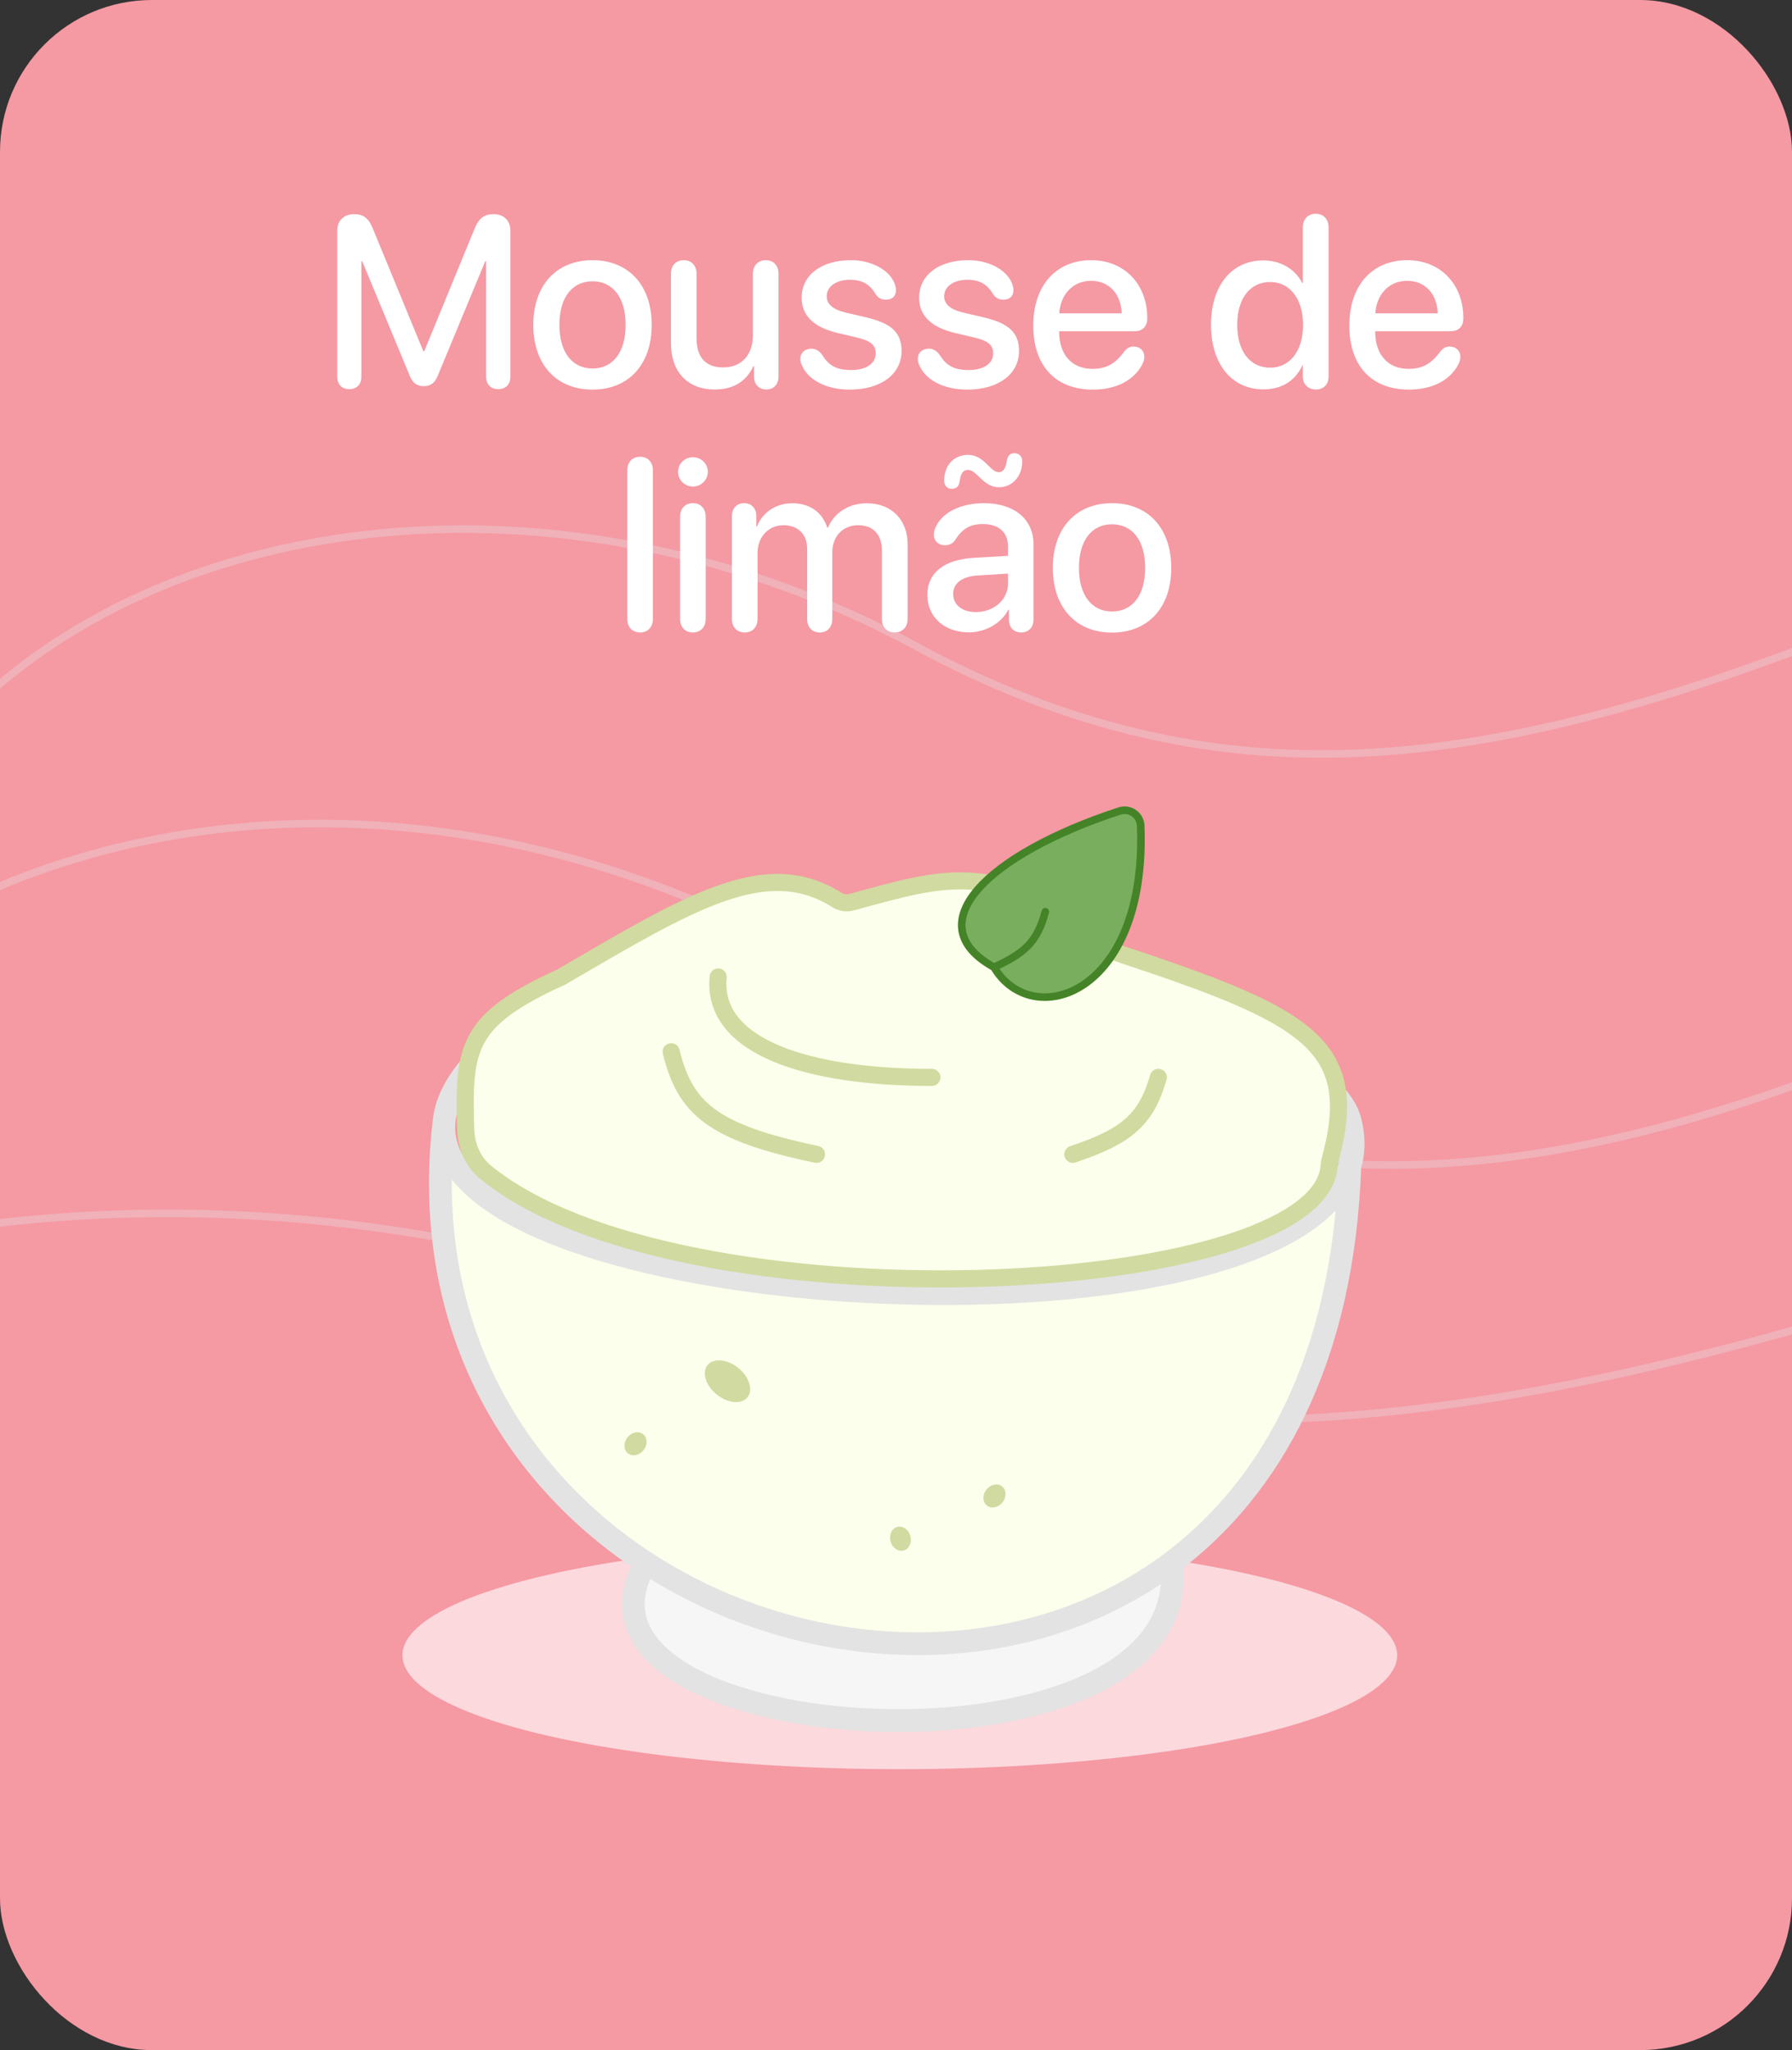 <svg width="236" height="270" viewBox="0 0 236 270" fill="none" xmlns="http://www.w3.org/2000/svg">
<rect x="0" y="0" width="236" height="270" fill="#333333" stroke="none"/>
<g clip-path="url(#clip0_570_21374)">
<rect width="236" height="270" rx="20" fill="#F599A3"/>
<path d="M-1.277 91.154C26.971 66.126 77.769 61.103 122.525 86.129C161.997 106.555 196.93 101.955 248.461 81.018" stroke="#F0B1B8"/>
<path d="M-33.28 139.596C1.257 102.848 63.623 95.934 118.759 133.425C167.376 164.055 210.256 157.604 273.419 127.147" stroke="#F0B1B8"/>
<path d="M-62.588 182.665C-25.521 157.007 40.672 150.875 98.648 174.94C149.8 194.518 195.333 189.154 262.665 167.083" stroke="#F0B1B8"/>
<path d="M46 51.25C45 51.25 44.406 50.625 44.406 49.578V30.422C44.406 29.062 45.266 28.203 46.656 28.203C47.844 28.203 48.547 28.734 49.078 30.047L55.75 46.25H55.875L62.531 30.047C63.062 28.75 63.781 28.203 65 28.203C66.359 28.203 67.219 29.047 67.219 30.422V49.578C67.219 50.625 66.609 51.25 65.625 51.25C64.625 51.25 64.016 50.625 64.016 49.578V34.406H63.906L57.625 49.547C57.25 50.453 56.688 50.859 55.812 50.859C54.938 50.859 54.359 50.453 54 49.578L47.703 34.406H47.594V49.578C47.594 50.625 47 51.25 46 51.25ZM78.031 51.312C73.328 51.312 70.234 48.078 70.234 42.781C70.234 37.5 73.344 34.266 78.031 34.266C82.719 34.266 85.828 37.5 85.828 42.781C85.828 48.078 82.734 51.312 78.031 51.312ZM78.031 48.531C80.688 48.531 82.391 46.438 82.391 42.781C82.391 39.141 80.672 37.047 78.031 37.047C75.391 37.047 73.672 39.141 73.672 42.781C73.672 46.438 75.391 48.531 78.031 48.531ZM94.125 51.297C90.547 51.297 88.359 48.969 88.359 45.203V36.062C88.359 34.938 89.047 34.266 90.047 34.266C91.031 34.266 91.734 34.938 91.734 36.062V44.547C91.734 47.047 92.922 48.391 95.25 48.391C97.688 48.391 99.156 46.703 99.156 44.141V36.062C99.156 34.938 99.859 34.266 100.844 34.266C101.844 34.266 102.531 34.938 102.531 36.062V49.578C102.531 50.625 101.891 51.297 100.922 51.297C99.953 51.297 99.297 50.625 99.297 49.594V48.219H99.219C98.312 50.188 96.641 51.297 94.125 51.297ZM111.938 51.312C108.703 51.312 106.328 49.984 105.547 47.969C105.438 47.719 105.406 47.484 105.406 47.266C105.406 46.422 106.016 45.922 106.859 45.922C107.422 45.922 107.906 46.188 108.328 46.812C109.172 48.141 110.156 48.734 112.109 48.734C114.031 48.734 115.328 47.906 115.328 46.547C115.328 45.469 114.688 44.891 112.922 44.469L110.328 43.859C107.141 43.109 105.578 41.547 105.578 39.203C105.578 36.234 108.156 34.266 112.062 34.266C115.031 34.266 117.469 35.781 117.938 37.719C117.969 37.906 118 38.062 118 38.219C118 38.969 117.531 39.469 116.688 39.469C116.141 39.469 115.656 39.281 115.328 38.75C114.594 37.5 113.594 36.844 111.938 36.844C110.125 36.844 108.875 37.734 108.875 39.016C108.875 40.047 109.672 40.766 111.406 41.172L113.953 41.766C117.406 42.562 118.734 43.797 118.734 46.234C118.734 49.281 116 51.312 111.938 51.312ZM127.406 51.312C124.172 51.312 121.797 49.984 121.016 47.969C120.906 47.719 120.875 47.484 120.875 47.266C120.875 46.422 121.484 45.922 122.328 45.922C122.891 45.922 123.375 46.188 123.797 46.812C124.641 48.141 125.625 48.734 127.578 48.734C129.5 48.734 130.797 47.906 130.797 46.547C130.797 45.469 130.156 44.891 128.391 44.469L125.797 43.859C122.609 43.109 121.047 41.547 121.047 39.203C121.047 36.234 123.625 34.266 127.531 34.266C130.5 34.266 132.938 35.781 133.406 37.719C133.438 37.906 133.469 38.062 133.469 38.219C133.469 38.969 133 39.469 132.156 39.469C131.609 39.469 131.125 39.281 130.797 38.75C130.062 37.5 129.062 36.844 127.406 36.844C125.594 36.844 124.344 37.734 124.344 39.016C124.344 40.047 125.141 40.766 126.875 41.172L129.422 41.766C132.875 42.562 134.203 43.797 134.203 46.234C134.203 49.281 131.469 51.312 127.406 51.312ZM143.938 51.312C138.984 51.312 136.078 48.172 136.078 42.859C136.078 37.641 139.047 34.266 143.703 34.266C148.078 34.266 151.094 37.422 151.094 41.906C151.094 43 150.469 43.625 149.422 43.625H139.484V43.703C139.484 46.703 141.172 48.578 143.859 48.578C145.703 48.578 146.859 47.938 148.109 46.234C148.469 45.812 148.812 45.641 149.297 45.641C150.109 45.641 150.703 46.172 150.703 47.016C150.703 47.281 150.609 47.594 150.469 47.922C149.391 50.078 147 51.312 143.938 51.312ZM139.5 41.266H147.719C147.641 38.688 146.031 36.984 143.688 36.984C141.359 36.984 139.672 38.703 139.5 41.266ZM166.391 51.281C162.234 51.281 159.484 47.969 159.484 42.781C159.484 37.594 162.234 34.297 166.359 34.297C168.719 34.297 170.594 35.484 171.516 37.297H171.578V29.938C171.578 28.828 172.281 28.156 173.281 28.156C174.266 28.156 174.969 28.828 174.969 29.938V49.609C174.969 50.672 174.281 51.297 173.297 51.297C172.344 51.297 171.578 50.672 171.578 49.609V48.078H171.531C170.688 50 168.953 51.281 166.391 51.281ZM167.281 48.422C169.875 48.422 171.609 46.219 171.609 42.781C171.609 39.375 169.875 37.141 167.281 37.141C164.609 37.141 162.938 39.328 162.938 42.781C162.938 46.25 164.609 48.422 167.281 48.422ZM185.562 51.312C180.609 51.312 177.703 48.172 177.703 42.859C177.703 37.641 180.672 34.266 185.328 34.266C189.703 34.266 192.719 37.422 192.719 41.906C192.719 43 192.094 43.625 191.047 43.625H181.109V43.703C181.109 46.703 182.797 48.578 185.484 48.578C187.328 48.578 188.484 47.938 189.734 46.234C190.094 45.812 190.438 45.641 190.922 45.641C191.734 45.641 192.328 46.172 192.328 47.016C192.328 47.281 192.234 47.594 192.094 47.922C191.016 50.078 188.625 51.312 185.562 51.312ZM181.125 41.266H189.344C189.266 38.688 187.656 36.984 185.312 36.984C182.984 36.984 181.297 38.703 181.125 41.266ZM84.297 83.297C83.312 83.297 82.609 82.625 82.609 81.516V61.938C82.609 60.828 83.312 60.156 84.297 60.156C85.281 60.156 85.984 60.828 85.984 61.938V81.516C85.984 82.625 85.281 83.297 84.297 83.297ZM91.25 64.078C90.172 64.078 89.297 63.203 89.297 62.141C89.297 61.062 90.172 60.219 91.25 60.219C92.344 60.219 93.219 61.062 93.219 62.141C93.219 63.203 92.344 64.078 91.25 64.078ZM91.25 83.297C90.234 83.297 89.562 82.594 89.562 81.516V68.062C89.562 66.969 90.234 66.266 91.25 66.266C92.266 66.266 92.938 66.969 92.938 68.062V81.516C92.938 82.594 92.266 83.297 91.25 83.297ZM98.078 83.297C97.062 83.297 96.391 82.594 96.391 81.516V67.984C96.391 66.922 97.047 66.266 98 66.266C98.938 66.266 99.609 66.906 99.609 67.984V69.328H99.688C100.422 67.5 102.141 66.281 104.359 66.281C106.641 66.281 108.297 67.453 108.953 69.5H109.031C109.875 67.5 111.812 66.281 114.156 66.281C117.406 66.281 119.531 68.438 119.531 71.703V81.516C119.531 82.594 118.844 83.297 117.828 83.297C116.812 83.297 116.141 82.594 116.141 81.516V72.516C116.141 70.391 115 69.172 113 69.172C111 69.172 109.609 70.656 109.609 72.734V81.516C109.609 82.594 108.969 83.297 107.953 83.297C106.938 83.297 106.297 82.594 106.297 81.516V72.266C106.297 70.375 105.094 69.172 103.188 69.172C101.188 69.172 99.766 70.734 99.766 72.844V81.516C99.766 82.594 99.094 83.297 98.078 83.297ZM125.359 64.375C124.734 64.375 124.344 63.969 124.344 63.297C124.344 61.219 125.688 59.906 127.469 59.906C129.641 59.906 130.375 62.188 131.531 62.188C132.094 62.188 132.406 61.766 132.578 60.766C132.703 60.031 132.984 59.688 133.609 59.688C134.219 59.688 134.625 60.109 134.625 60.766C134.625 62.781 133.266 64.172 131.562 64.172C129.469 64.172 128.672 61.891 127.5 61.891C126.844 61.891 126.531 62.297 126.391 63.375C126.297 64.031 125.969 64.375 125.359 64.375ZM127.609 83.281C124.391 83.281 122.125 81.281 122.125 78.328C122.125 75.453 124.344 73.688 128.234 73.469L132.75 73.203V71.938C132.75 70.109 131.516 69.016 129.453 69.016C127.828 69.016 126.75 69.594 125.812 71.094C125.469 71.594 125.031 71.812 124.438 71.812C123.594 71.812 122.984 71.25 122.984 70.406C122.984 70.062 123.078 69.688 123.281 69.312C124.141 67.453 126.625 66.266 129.578 66.266C133.562 66.266 136.109 68.375 136.109 71.672V81.594C136.109 82.656 135.438 83.297 134.484 83.297C133.547 83.297 132.906 82.688 132.875 81.688V80.297H132.797C131.844 82.125 129.75 83.281 127.609 83.281ZM128.531 80.609C130.891 80.609 132.75 78.984 132.75 76.844V75.547L128.688 75.797C126.672 75.938 125.531 76.828 125.531 78.234C125.531 79.672 126.734 80.609 128.531 80.609ZM146.453 83.312C141.75 83.312 138.656 80.078 138.656 74.781C138.656 69.5 141.766 66.266 146.453 66.266C151.141 66.266 154.25 69.5 154.25 74.781C154.25 80.078 151.156 83.312 146.453 83.312ZM146.453 80.531C149.109 80.531 150.812 78.438 150.812 74.781C150.812 71.141 149.094 69.047 146.453 69.047C143.812 69.047 142.094 71.141 142.094 74.781C142.094 78.438 143.812 80.531 146.453 80.531Z" fill="white"/>
<ellipse cx="118.5" cy="218" rx="65.5" ry="15" fill="white" fill-opacity="0.63"/>
<path d="M154.256 205.809C134.36 220.685 105.872 219.375 85.051 205.809C70.419 230.938 158.213 236.003 154.256 205.809Z" fill="#F6F6F6"/>
<path d="M58.49 147.646C55.371 174.186 67.481 194.361 85.051 205.809C105.872 219.375 134.36 220.685 154.256 205.809C167.473 195.927 176.899 178.901 177.767 153.581C169.809 179.73 55.931 173.476 58.49 147.646Z" fill="#FCFFEB"/>
<path d="M78.287 128.511C64.911 135.701 59.038 142.121 58.49 147.646M161.5 133C169.501 139.473 176.585 142.847 177.814 147.646M177.814 147.646C177.849 149.673 177.833 151.651 177.767 153.581M177.814 147.646C178.361 149.784 178.32 151.761 177.767 153.581M58.49 147.646C55.371 174.186 67.481 194.361 85.051 205.809M58.49 147.646C55.931 173.476 169.809 179.73 177.767 153.581M85.051 205.809C105.872 219.375 134.36 220.685 154.256 205.809M85.051 205.809C70.419 230.938 158.213 236.003 154.256 205.809M154.256 205.809C167.473 195.927 176.899 178.901 177.767 153.581" stroke="#E3E3E3" stroke-width="3" stroke-linecap="round"/>
<path d="M73.928 128.667C61.434 134.349 61.018 137.921 61.326 148.635C61.389 150.817 62.206 152.946 63.891 154.334C89.296 175.252 174.06 171.139 175.052 153.462C175.063 153.256 175.091 153.041 175.146 152.842C179.368 137.466 172.165 133.78 146.949 125.43C146.674 125.339 146.406 125.188 146.185 125.003C131.572 112.753 124.426 115.511 112.095 118.827C111.448 119.001 110.759 118.867 110.193 118.51C100.853 112.63 90.893 118.778 73.928 128.667Z" fill="#FCFFEB"/>
<path d="M94.582 128.667C93.675 137.895 106.401 141.893 122.721 141.893M88.391 138.516C90.226 145.957 93.779 149.161 107.526 152.023M141.293 152.023C148.408 149.645 150.937 147.465 152.549 141.893M73.928 128.667C61.434 134.349 61.018 137.921 61.326 148.635C61.389 150.817 62.206 152.946 63.891 154.334C89.296 175.252 174.06 171.139 175.052 153.462C175.063 153.256 175.091 153.041 175.146 152.842C179.368 137.466 172.165 133.78 146.949 125.43C146.674 125.339 146.406 125.188 146.185 125.003C131.572 112.753 124.426 115.511 112.095 118.827C111.448 119.001 110.759 118.867 110.193 118.51C100.853 112.63 90.893 118.778 73.928 128.667Z" stroke="#D1DAA0" stroke-width="2.251" stroke-linecap="round"/>
<ellipse cx="95.809" cy="181.906" rx="3.377" ry="2.251" transform="rotate(38.792 95.809 181.906)" fill="#D1DAA0"/>
<ellipse cx="83.698" cy="190.144" rx="1.353" ry="1.608" transform="rotate(38.792 83.698 190.144)" fill="#D1DAA0"/>
<ellipse cx="130.971" cy="197.02" rx="1.353" ry="1.608" transform="rotate(38.792 130.971 197.02)" fill="#D1DAA0"/>
<ellipse cx="118.589" cy="202.648" rx="1.353" ry="1.608" transform="rotate(-15.139 118.589 202.648)" fill="#D1DAA0"/>
<path d="M130.911 127.386C120.687 121.745 129.957 112.538 147.424 106.814C148.772 106.373 150.17 107.326 150.225 108.744C151.081 131.154 135.914 135.835 130.911 127.386Z" fill="#79AE5E"/>
<path d="M130.911 127.386C120.687 121.745 129.957 112.538 147.424 106.814C148.772 106.373 150.17 107.326 150.225 108.744C151.081 131.154 135.914 135.835 130.911 127.386ZM130.911 127.386C134.813 125.569 136.57 124.196 137.665 120.07" stroke="#448327" stroke-linecap="round"/>
</g>
<defs>
<clipPath id="clip0_570_21374">
<rect width="236" height="270" rx="20" fill="white"/>
</clipPath>
</defs>
</svg>
